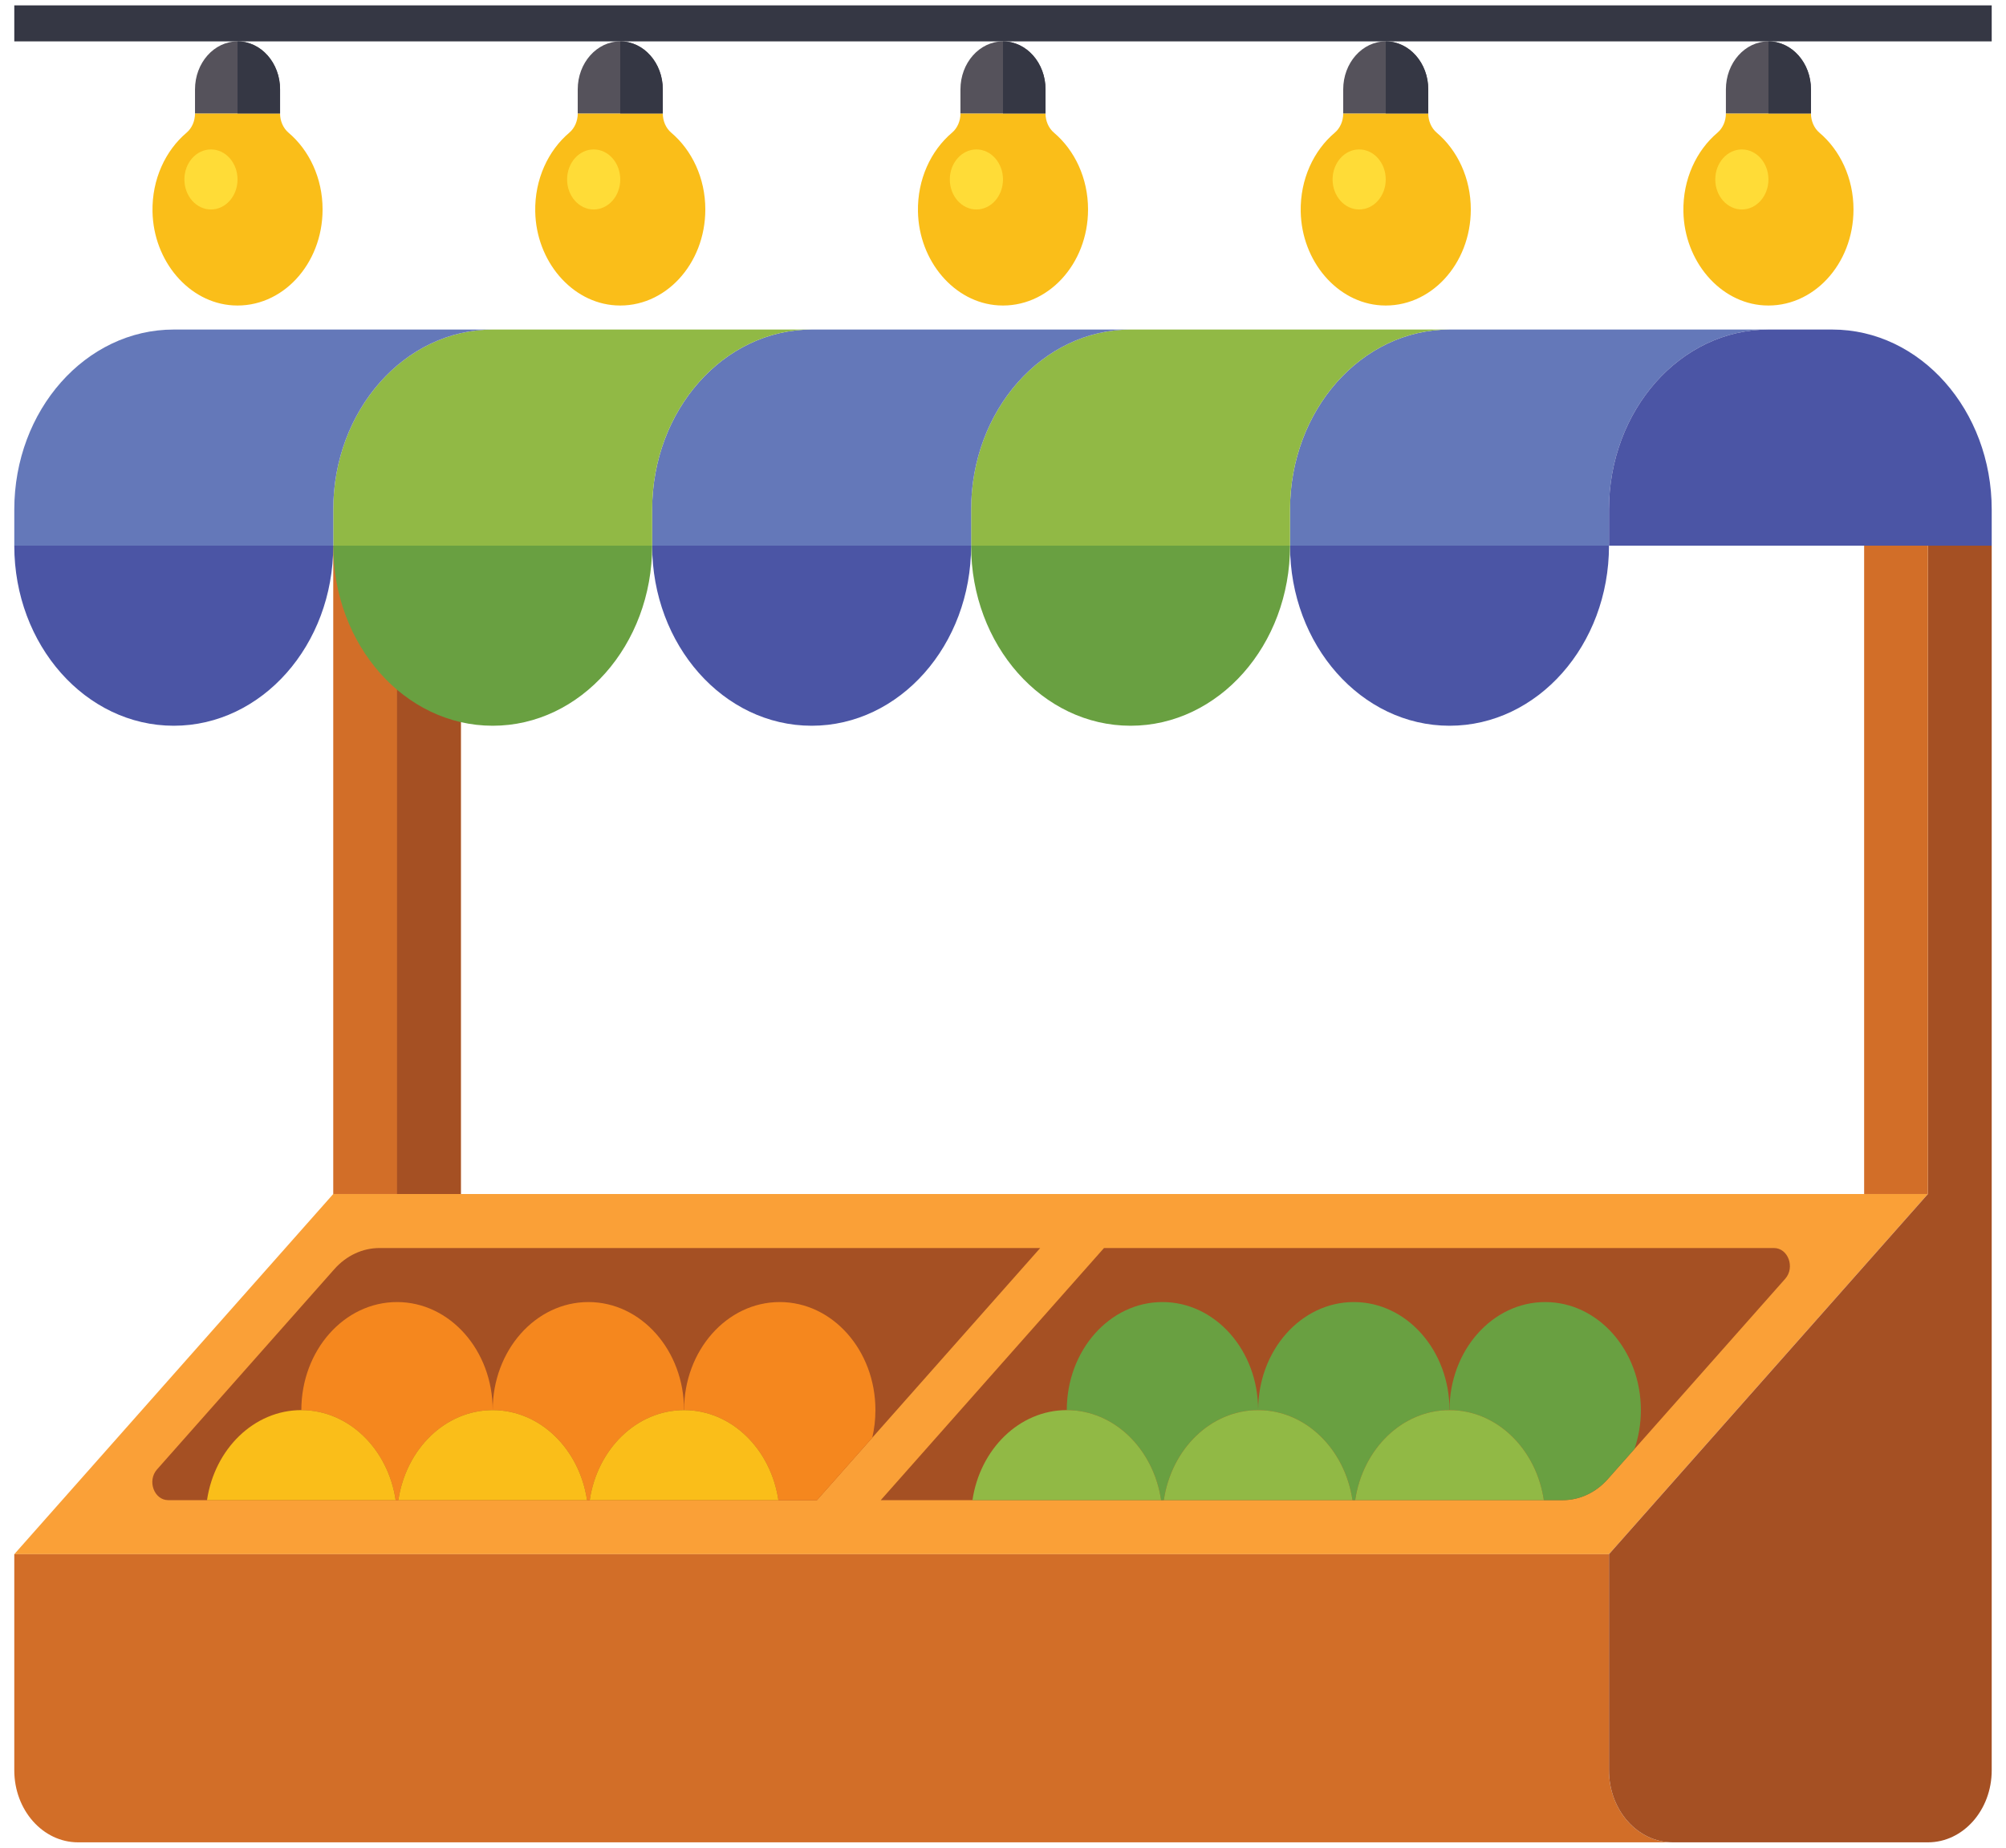 <svg width="114" height="105" viewBox="0 0 114 105" fill="none" xmlns="http://www.w3.org/2000/svg">
<path d="M0.812 88.32L18.938 67.852H109.562L91.438 88.32H0.812Z" fill="#FAA037"/>
<path d="M59.115 70.922H21.566C20.604 70.922 19.682 71.353 19.002 72.121L8.924 83.503C8.353 84.147 8.757 85.25 9.564 85.25H46.427L59.115 70.922Z" fill="#A55023"/>
<path d="M100.812 70.922H62.74L50.053 85.25H88.811C89.772 85.25 90.694 84.819 91.374 84.051L101.453 72.669C102.023 72.024 101.619 70.922 100.812 70.922Z" fill="#A55023"/>
<path d="M22.486 85.25H22.639C23.071 82.346 25.306 80.133 28 80.133C28 76.741 25.566 73.992 22.562 73.992C19.559 73.992 17.125 76.741 17.125 80.133C19.819 80.133 22.054 82.346 22.486 85.25Z" fill="#F5871E"/>
<path d="M33.361 85.25H33.514C33.946 82.346 36.181 80.133 38.875 80.133C38.875 76.741 36.441 73.992 33.438 73.992C30.434 73.992 28 76.741 28 80.133C30.694 80.133 32.929 82.346 33.361 85.25Z" fill="#F5871E"/>
<path d="M44.236 85.25H46.427L49.571 81.7C49.687 81.2 49.75 80.674 49.75 80.133C49.75 76.741 47.316 73.992 44.312 73.992C41.309 73.992 38.875 76.741 38.875 80.133C41.569 80.133 43.804 82.346 44.236 85.25Z" fill="#F5871E"/>
<path d="M22.485 85.25C22.054 82.346 19.819 80.133 17.125 80.133C14.431 80.133 12.195 82.346 11.764 85.25H22.485Z" fill="#FABE19"/>
<path d="M22.639 85.25H33.361C32.929 82.346 30.694 80.133 28 80.133C25.305 80.133 23.07 82.346 22.639 85.25Z" fill="#FABE19"/>
<path d="M33.514 85.25H44.236C43.804 82.346 41.569 80.133 38.875 80.133C36.181 80.133 33.945 82.346 33.514 85.25Z" fill="#FABE19"/>
<path d="M71.5 80.133C71.5 76.741 69.066 73.992 66.062 73.992C63.059 73.992 60.625 76.741 60.625 80.133C63.319 80.133 65.554 82.346 65.986 85.25H66.139C66.571 82.346 68.806 80.133 71.5 80.133Z" fill="#69A041"/>
<path d="M82.375 80.133C82.375 76.741 79.941 73.992 76.938 73.992C73.934 73.992 71.5 76.741 71.5 80.133C74.194 80.133 76.429 82.346 76.861 85.25H77.014C77.446 82.346 79.681 80.133 82.375 80.133Z" fill="#69A041"/>
<path d="M93.25 80.133C93.25 76.741 90.816 73.992 87.812 73.992C84.809 73.992 82.375 76.741 82.375 80.133C85.069 80.133 87.304 82.346 87.736 85.25H88.81C89.771 85.25 90.693 84.819 91.373 84.051L92.886 82.343C93.12 81.657 93.25 80.912 93.25 80.133Z" fill="#69A041"/>
<path d="M60.625 80.133C57.931 80.133 55.695 82.346 55.264 85.25H65.986C65.554 82.346 63.319 80.133 60.625 80.133Z" fill="#91B945"/>
<path d="M71.5 80.133C68.805 80.133 66.57 82.346 66.139 85.25H76.861C76.429 82.346 74.194 80.133 71.5 80.133Z" fill="#91B945"/>
<path d="M82.375 80.133C79.68 80.133 77.445 82.346 77.014 85.25H87.736C87.304 82.346 85.069 80.133 82.375 80.133Z" fill="#91B945"/>
<path d="M4.438 104.695H95.062C93.06 104.695 91.438 102.863 91.438 100.602V88.32H0.812V100.602C0.812 102.863 2.435 104.695 4.438 104.695Z" fill="#D26E28"/>
<path d="M109.562 31.008V67.852L91.438 88.32V100.602C91.438 102.862 93.06 104.695 95.062 104.695H109.562C111.565 104.695 113.188 102.862 113.188 100.602V31.008H109.562Z" fill="#A55023"/>
<path d="M18.938 31.008H26.188V67.852H18.938V31.008Z" fill="#D26E28"/>
<path d="M105.938 31.008H109.562V67.852H105.938V31.008Z" fill="#D26E28"/>
<path d="M22.562 31.008H26.188V67.852H22.562V31.008Z" fill="#A55023"/>
<path d="M82.375 41.242C87.38 41.242 91.438 36.66 91.438 31.008H73.312C73.312 36.66 77.37 41.242 82.375 41.242Z" fill="#4B55A5"/>
<path d="M91.438 31.008H73.312V28.961C73.312 23.309 77.37 18.727 82.375 18.727H100.5C95.495 18.727 91.438 23.309 91.438 28.961V31.008Z" fill="#6478B9"/>
<path d="M64.25 41.242C69.255 41.242 73.312 36.66 73.312 31.008H55.188C55.188 36.66 59.245 41.242 64.25 41.242Z" fill="#69A041"/>
<path d="M73.312 31.008H55.188V28.961C55.188 23.309 59.245 18.727 64.25 18.727H82.375C77.37 18.727 73.312 23.309 73.312 28.961V31.008Z" fill="#91B945"/>
<path d="M46.125 41.242C51.13 41.242 55.188 36.66 55.188 31.008H37.062C37.062 36.66 41.12 41.242 46.125 41.242Z" fill="#4B55A5"/>
<path d="M55.188 31.008H37.062V28.961C37.062 23.309 41.12 18.727 46.125 18.727H64.25C59.245 18.727 55.188 23.309 55.188 28.961V31.008Z" fill="#6478B9"/>
<path d="M28 41.242C33.005 41.242 37.062 36.66 37.062 31.008H18.938C18.938 36.66 22.995 41.242 28 41.242Z" fill="#69A041"/>
<path d="M37.062 31.008H18.938V28.961C18.938 23.309 22.995 18.727 28 18.727H46.125C41.12 18.727 37.062 23.309 37.062 28.961V31.008Z" fill="#91B945"/>
<path d="M9.875 41.242C14.88 41.242 18.938 36.66 18.938 31.008H0.812C0.812 36.66 4.87 41.242 9.875 41.242Z" fill="#4B55A5"/>
<path d="M18.938 31.008H0.812V28.961C0.812 23.309 4.87 18.727 9.875 18.727H28.604H28C22.995 18.727 18.938 23.309 18.938 28.961V31.008Z" fill="#6478B9"/>
<path d="M104.125 18.727H100.5C95.495 18.727 91.438 23.309 91.438 28.961V31.008H113.188V28.961C113.188 23.309 109.13 18.727 104.125 18.727Z" fill="#4B55A5"/>
<path d="M15.916 6.445H11.082C11.082 6.874 10.909 7.281 10.605 7.538C9.403 8.555 8.632 10.187 8.667 12.024C8.721 14.847 10.741 17.206 13.238 17.354C16.026 17.52 18.332 15.016 18.332 11.904C18.332 10.118 17.571 8.535 16.396 7.54C16.092 7.282 15.916 6.875 15.916 6.445Z" fill="#FABE19"/>
<path d="M15.915 6.445H11.082V5.081C11.082 3.574 12.164 2.352 13.499 2.352C14.834 2.352 15.915 3.574 15.915 5.081V6.445Z" fill="#55525B"/>
<path d="M11.989 11.904C12.823 11.904 13.499 11.14 13.499 10.198C13.499 9.256 12.823 8.492 11.989 8.492C11.155 8.492 10.479 9.256 10.479 10.198C10.479 11.14 11.155 11.904 11.989 11.904Z" fill="#FFDC37"/>
<path d="M15.917 6.445H13.5V2.352C14.835 2.352 15.917 3.574 15.917 5.081V6.445Z" fill="#353744"/>
<path d="M37.666 6.445H32.833C32.833 6.874 32.658 7.281 32.355 7.538C31.153 8.555 30.382 10.187 30.417 12.024C30.471 14.847 32.491 17.206 34.988 17.354C37.776 17.52 40.083 15.016 40.083 11.904C40.083 10.118 39.321 8.535 38.146 7.54C37.842 7.282 37.666 6.875 37.666 6.445Z" fill="#FABE19"/>
<path d="M37.665 6.445H32.832V5.081C32.832 3.574 33.914 2.352 35.248 2.352C36.583 2.352 37.665 3.574 37.665 5.081V6.445Z" fill="#55525B"/>
<path d="M33.739 11.904C34.573 11.904 35.249 11.14 35.249 10.198C35.249 9.256 34.573 8.492 33.739 8.492C32.905 8.492 32.228 9.256 32.228 10.198C32.228 11.14 32.905 11.904 33.739 11.904Z" fill="#FFDC37"/>
<path d="M37.667 6.445H35.25V2.352C36.585 2.352 37.667 3.574 37.667 5.081V6.445Z" fill="#353744"/>
<path d="M59.416 6.445H54.583C54.583 6.874 54.408 7.281 54.105 7.538C52.903 8.555 52.132 10.187 52.167 12.024C52.221 14.847 54.241 17.206 56.738 17.354C59.526 17.52 61.833 15.016 61.833 11.904C61.833 10.118 61.071 8.535 59.896 7.54C59.591 7.282 59.416 6.875 59.416 6.445Z" fill="#FABE19"/>
<path d="M59.415 6.445H54.582V5.081C54.582 3.574 55.664 2.352 56.999 2.352C58.334 2.352 59.416 3.574 59.416 5.081V6.445H59.415Z" fill="#55525B"/>
<path d="M55.489 11.904C56.323 11.904 56.999 11.14 56.999 10.198C56.999 9.256 56.323 8.492 55.489 8.492C54.655 8.492 53.978 9.256 53.978 10.198C53.978 11.14 54.655 11.904 55.489 11.904Z" fill="#FFDC37"/>
<path d="M59.416 6.445H57V2.352C58.335 2.352 59.417 3.574 59.417 5.081V6.445H59.416Z" fill="#353744"/>
<path d="M81.168 6.445H76.335C76.335 6.874 76.16 7.281 75.857 7.538C74.654 8.555 73.884 10.187 73.919 12.024C73.973 14.847 75.993 17.206 78.49 17.354C81.278 17.52 83.585 15.016 83.585 11.904C83.585 10.118 82.823 8.535 81.648 7.54C81.344 7.282 81.168 6.875 81.168 6.445Z" fill="#FABE19"/>
<path d="M81.167 6.445H76.334V5.081C76.334 3.574 77.416 2.352 78.751 2.352C80.085 2.352 81.168 3.574 81.168 5.081V6.445H81.167Z" fill="#55525B"/>
<path d="M77.241 11.904C78.075 11.904 78.751 11.14 78.751 10.198C78.751 9.256 78.075 8.492 77.241 8.492C76.407 8.492 75.731 9.256 75.731 10.198C75.731 11.14 76.407 11.904 77.241 11.904Z" fill="#FFDC37"/>
<path d="M81.166 6.445H78.75V2.352C80.085 2.352 81.167 3.574 81.167 5.081V6.445H81.166Z" fill="#353744"/>
<path d="M102.916 6.445H98.082C98.082 6.874 97.909 7.281 97.605 7.538C96.403 8.555 95.632 10.187 95.667 12.024C95.721 14.847 97.741 17.206 100.238 17.354C103.026 17.52 105.333 15.016 105.333 11.904C105.333 10.118 104.571 8.535 103.396 7.54C103.092 7.282 102.916 6.875 102.916 6.445Z" fill="#FABE19"/>
<path d="M102.915 6.445H98.082V5.081C98.082 3.574 99.164 2.352 100.499 2.352C101.833 2.352 102.915 3.574 102.915 5.081V6.445Z" fill="#55525B"/>
<path d="M98.989 11.904C99.823 11.904 100.5 11.14 100.5 10.198C100.5 9.256 99.823 8.492 98.989 8.492C98.155 8.492 97.478 9.256 97.478 10.198C97.478 11.14 98.155 11.904 98.989 11.904Z" fill="#FFDC37"/>
<path d="M102.917 6.445H100.5V2.352C101.835 2.352 102.917 3.574 102.917 5.081V6.445Z" fill="#353744"/>
<path d="M0.812 0.305H113.188V2.352H0.812V0.305Z" fill="#353744"/>
</svg>

